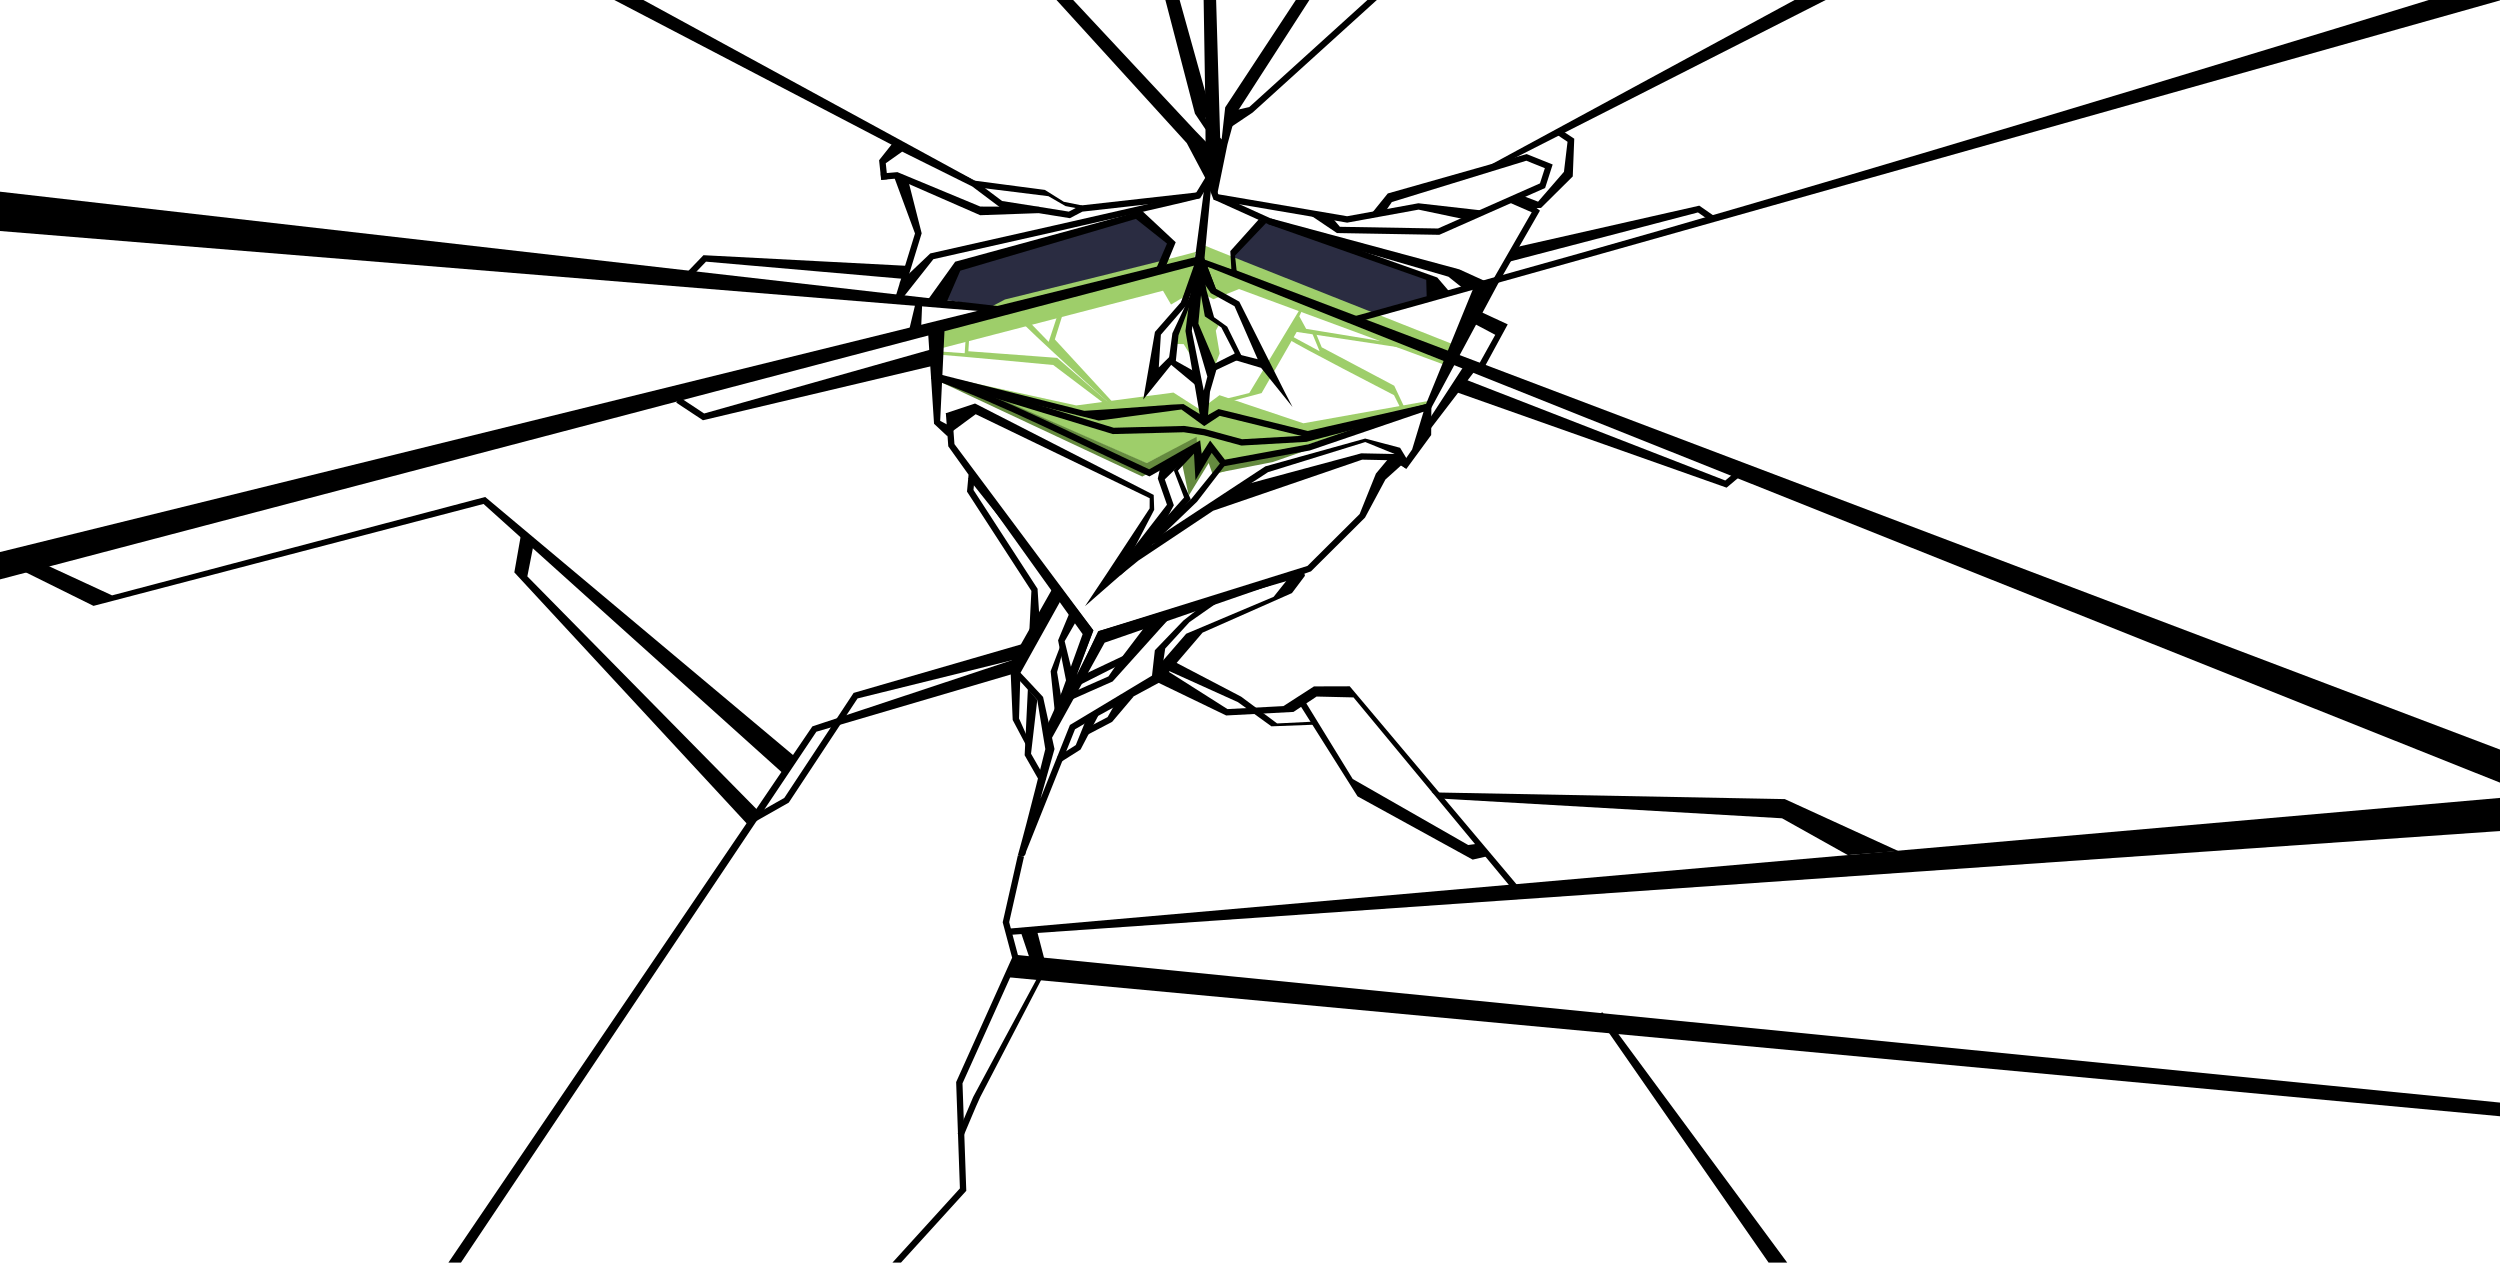<?xml version="1.0" encoding="UTF-8"?>
<!-- Created with Inkscape (http://www.inkscape.org/) -->
<svg width="1980" height="1e3" version="1.1" viewBox="0 0 523.87 264.58" xmlns="http://www.w3.org/2000/svg">
 <g fill="#2a2c41">
  <path d="m197.46 62.743 2.763-7.196 38.266-10.626 6.818 5.853-2.106 5.799-33.187 8.188z" stop-color="#000000" style="-inkscape-stroke:none;font-variation-settings:normal"/>
  <path d="m264.89 46.033-6.542 6.571 0.807 5.393 25.029 9.561 16.956-5.313-0.646-3.93z" stop-color="#000000" style="-inkscape-stroke:none;font-variation-settings:normal"/>
 </g>
 <g>
  <path d="m199.81 79.421c1.385 0.186 25.718 5.537 25.718 5.537l20.365-2.697 5.584 3.584 4.068-3.033 17.565 5.887 27.039-4.837-0.297 1.065-45.312 14.483-0.788-3.577-4.038 6.655-1.239-9.495-8.24 4.096z" fill="#9ece6a" stop-color="#000000" style="-inkscape-stroke:none;font-variation-settings:normal"/>
  <path d="m201.38 79.875c0 0.148 38.912 17.16 38.912 17.16l10.453-5.495 0.327 7.739 2.692-4.987 2.261 2.446 18.213-2.538-7.549 2.629-12.623 2.46-0.786-2.26-4.181 6.829-1.726-8.315-8.011 4.319-42.938-20.123z" fill="#658a3f" stop-color="#000000" style="-inkscape-stroke:none;font-variation-settings:normal"/>
  <g fill="#9ece6a">
   <path d="m251.69 60.358-0.691 7.67 3.503 8.79 1.08-2.742-0.817-4.794 0.658-1.22-2.727-1.894z" stop-color="#000000" style="-inkscape-stroke:none;font-variation-settings:normal"/>
   <path d="m250.29 75.804-1.239-6.937 1.012-8.51-3.57 9.17-0.387 2.531 1.934 0.053z" stop-color="#000000" style="-inkscape-stroke:none;font-variation-settings:normal"/>
   <path d="m251.36 52.537c-1.011 0.533-40.77 10.217-40.77 10.217l-13.963 7.343 0.209 2.986 46.865-12.164 1.685 2.893 4.225-2.483 0.813-8.259z" stop-color="#000000" style="-inkscape-stroke:none;font-variation-settings:normal"/>
   <path d="m252.21 51.363c0.69 0.374 53.792 21.386 53.792 21.386l-2.912 3.847-43.447-16.028-5.397 2.134-3.886-2.137z" stop-color="#000000" style="-inkscape-stroke:none;font-variation-settings:normal"/>
   <path d="m213.91 67.261c0.837 1.268 19.015 17.706 19.015 17.706l0.791-0.088-12.676-13.75 1.867-5.964-1.251 0.699-1.909 5.775-4.521-4.659z" stop-color="#000000" style="-inkscape-stroke:none;font-variation-settings:normal"/>
   <path d="m272.6 64.438-10.817 17.918-5.999 1.483 1.17 0.502 7.415-1.97 7.355-12.816 24.81 3.743-1.251-0.849-21.585-3.537-1.43-2.632 0.887-1.911z" stop-color="#000000" style="-inkscape-stroke:none;font-variation-settings:normal"/>
   <path d="m270.31 71.225c0.842 0.764 21.802 11.583 21.802 11.583l1.375 2.741 0.694-0.426-2.023-4.295-15.192-8.047-1.242-3.003-0.837-0.13 1.637 3.957-6.054-3.272z" stop-color="#000000" style="-inkscape-stroke:none;font-variation-settings:normal"/>
   <path d="m197.64 74.393c0.824 0 23.066 2.095 23.066 2.095l10.701 8.093 0.981-0.15-10.865-9.441-18.606-1.389 0.165-2.591-0.745 0.134-0.185 2.876-4.776-0.342z" stop-color="#000000" style="-inkscape-stroke:none;font-variation-settings:normal"/>
  </g>
  <g>
   <path d="m308.96 59.844-10.144 24.826-24.773 5.641-18.699-4.598-2.96 1.664-4.388-2.707s-1.683 0.067-2.414 0.117c-3.964 0.28-7.571 0.552-11.666 0.867l-0.072 0.004-6.622 0.43-31.726-7.994-0.32 1.283 35.068 8.756 17.324-2.323 4.766 3.478 3.256-2.15 18.441 4.533 25.715-5.856 14.4-26.793z" color="#000000" style="-inkscape-stroke:none"/>
   <path d="m195.53 78.102-0.385 1.266 38.039 11.59 14.877-0.379 4.209 0.646 7.865 2.144 13.623-0.781 25.693-6.705-0.334-1.281-25.566 6.674-13.275 0.762-7.731-2.107-4.4-0.678-14.781 0.379z" color="#000000" style="-inkscape-stroke:none"/>
   <path d="m195.56 78.113-0.451 1.244c15.324 5.549 30.481 13.444 45.451 20.336l0.309 0.141 9.301-5.287 0.341 6.085 3.393-5.731 2.213 2.867 18.336-3.369 25.043-8.531-0.428-1.252-24.949 8.5-17.447 3.205-3.09-4.004-1.77 2.768-0.324-2.809-10.676 6.072c-14.833-6.841-29.916-14.681-45.252-20.234z" color="#000000" style="-inkscape-stroke:none"/>
   <path d="m204.32 84.555-6.137 2.039 1.266 3.877 5.007-3.672 36.46 17.605-0.013 2.133-9.066 13.79-4.474 6.693 7.491-6.545 14.682-15.807-2.705-6.043 4.518-4.804-1.041-0.816-4.327 5.603 2.138 5.643-11.703 13.055 5.443-10.482-0.104-3.113z" color="#000000" style="-inkscape-stroke:none"/>
   <path d="m243.11 98.071-0.496 2.211 1.922 5.482-10.699 13.865 8.869-7.717 3.272-6.031-1.9-5.426 6.094-5.908z" color="#000000" style="-inkscape-stroke:none"/>
   <path d="m256.23 96.404-6.695 8.264-15.621 14.883 0.838 1.023 16.094-15.457 5.711-7.432z" color="#000000" style="-inkscape-stroke:none"/>
   <path d="m285.25 94.992-24.096 6.493-24.741 15.82-1.561 3.17 3.687-2.998 15.663-10.448 31.238-10.708 6.414 0.131 2.672 1.69 0.707-1.119-2.984-1.887z" color="#000000" style="-inkscape-stroke:none"/>
   <path d="m286.07 91.898-20.91 5.822-26.411 17.348 5.483-2.084 21.48-14.045 20.381-6.312 6.152 2.507-0.615 0.483 3.812 1.623-2.053-3.406z" color="#000000" style="-inkscape-stroke:none"/>
   <path d="m298.62 85.238-2.715 8.959-2.277 3.295 1.066 0.781 5.207-7.109 0.041-5.918z" color="#000000" style="-inkscape-stroke:none"/>
   <path d="m199.52 86.486-1.318 0.096 0.508 6.945 28.154 39.357-7.652 21.23 1.201 0.545 11.064-19.992 43.232-14.938 11.326-11.268 4.277-7.981 3.319-2.989-2.082-2.123-3.227 3.871-3.412 8.477-10.92 10.863-43.881 13.701-6.051 12.825 5.071-13.002-29.129-39.045z" color="#000000" style="-inkscape-stroke:none"/>
   <path d="m188.05 36.07-3.5 0.303 0.113 1.318 3.166-0.273 17.564 7.68 12.246-0.432 6.551 1.057 2.627-1.373 24.652-2.769 2.406-3.947-1.129-0.688-2.07 3.393-24.252 2.725-2.457 1.283-6.246-1.006-12.305-0.056z" color="#000000" style="-inkscape-stroke:none"/>
   <path d="m187.37 29.597-3.158 3.98 0.436 4.123 1.316-0.139-0.354-3.352 3.436-2.432 14.68 7.295 5.727 4.305 8.131 1.279 0.205-1.307-7.805-1.228-5.561-4.18z" color="#000000" style="-inkscape-stroke:none"/>
   <path d="m204.16 37.852-0.178 1.31 15.705 1.95 3.597 2.075 3.562 0.685-0.08-0.811-3.845-0.775-3.969-2.49z" color="#000000" style="-inkscape-stroke:none"/>
   <path d="m318.19 40.684-2.582 1.465 5.364 2.335-7.979 13.877 1.148 0.66 8.555-14.883z" color="#000000" style="-inkscape-stroke:none"/>
   <path d="m222.81-87.461-1.281 0.334 28.869 110.94 0.064 0.094c0.813 1.223 2.187 3.256 2.187 3.256l0.039 5.086-0.041 5.104 1.324 0.016s0.029-2.539 0.041-5.113c6e-3 -1.287 7e-3 -2.584-2e-3 -3.58-5e-3 -0.498-0.023-1.236-0.023-1.236l-1.348-2.68s0.78-2.52 0.722-2.606z" color="#000000" style="-inkscape-stroke:none"/>
   <path d="m334.03-94.975-77.293 117.47-0.812 7.312-3.207 4.734 2.357 6.158 2.129-10.422 1.719-6.303 76.212-118.22z" color="#000000" style="-inkscape-stroke:none"/>
   <path d="m252.03-95.43-1.322 0.039 1.945 122.55-0.023 7.57 4.082-4.853-1.027-1.013z" color="#000000" style="-inkscape-stroke:none"/>
   <path d="m373.11-78.445-111.33 100.88-4.106 0.934-0.771 1.146 0.554 2.444 5.038-3.385 111.51-101.04z" color="#000000" style="-inkscape-stroke:none"/>
   <path d="m156.78-72.939-0.979 0.891 92.891 102.04 4.033 7.613 0.811-7.035-3.02-3.114z" color="#000000" style="-inkscape-stroke:none"/>
   <path d="m190.33 37.862-3.011-0.889 4.418 11.953-4.16 13.535 1.266 0.389 4.291-13.963z" color="#000000" style="-inkscape-stroke:none"/>
   <path d="m250.77 53.804-385.67 95.159 0.052 7.876 385.51-101.29z" color="#000000" style="-inkscape-stroke:none"/>
   <path d="m258.62 56.494-5.815-0.693 466.04 186.03 8.791-7.492z" color="#000000" style="-inkscape-stroke:none"/>
   <path d="m253.93 37.121-1.238 0.467 1.623 4.301 27.979 4.766 14.965-2.727 10.055 2.112 2.977-1.964-13.076-1.484-14.928 2.719-27-4.6z" color="#000000" style="-inkscape-stroke:none"/>
   <path d="m319.91 32.285-29.104 8.254-3.393 4.199 2.782-0.261 1.464-2.142 28.178-8.656 3.885 1.559-1.025 3.186-21.365 9.455-20.557-0.355-2.471-2.902-3.902 0.344 5.754 3.87 21.445 0.371 22.174-9.812 1.584-4.924z" color="#000000" style="-inkscape-stroke:none"/>
   <path d="m327.6 27.552-1.823 0.346 2.695 1.815-0.75 6.295-5.422 6.254-4.106-1.578 1.77 2.969 2.955-0.084 6.649-6.595 0.314-7.907z" color="#000000" style="-inkscape-stroke:none"/>
   <path d="m255.07 40.697-0.545 1.205 11.291 5.106 37.696 10.975 3.308 2.633 4.783-1.53-5.811-2.644-39.529-10.684z" color="#000000" style="-inkscape-stroke:none"/>
   <path d="m237.8 44.551-37.639 10.287-5.693 7.938 3.787 0.793 2.973-6.849 36.92-10.892z" color="#000000" style="-inkscape-stroke:none"/>
   <path d="m266.26 45.76-0.443 1.246 33.045 11.628 0.096 3.523 4.777-1.021-2.561-2.988z" color="#000000" style="-inkscape-stroke:none"/>
   <path d="m239.08 43.961-2.265 0.956 8.208 6.506-0.247-0.926-2.903 6.703 2.396-1.326 2.098-5.111z" color="#000000" style="-inkscape-stroke:none"/>
   <path d="m263.79 45.956-5.982 6.667 0.217 3.796-7.255-2.615-0.466 1.7 5.856 0.945 3.014 0.668-0.374-3.547 6.582-6.914z" color="#000000" style="-inkscape-stroke:none"/>
   <path d="m197.95 68.626-3.449 1.362 1.225 18.812 2.818 2.637 0.808-2.013-2.339-1.233z" color="#000000" style="-inkscape-stroke:none"/>
   <path d="m307.05 76.242-8.377 12.859 1.107 0.723 9.559-12.484z" color="#000000" style="-inkscape-stroke:none"/>
   <path d="m583.84-23.088s-168.07 52.304-252.96 76.21c0 0-11.111 3.119-21.12 5.925-5.278 1.48-10.249 2.872-13.124 3.674-4.164 1.162-7.46 2.077-9.74 2.705-1.14 0.314-2.026 0.556-2.639 0.721-0.307 0.082-0.546 0.145-0.711 0.188-0.083 0.021-0.147 0.037-0.189 0.047-0.043 0.01-0.102 0.017-0.018 0.008l0.15 1.315c0.112-0.013 0.116-0.022 0.172-0.035 0.056-0.013 0.126-0.03 0.213-0.053 0.174-0.045 0.415-0.108 0.725-0.191 0.618-0.166 1.507-0.408 2.648-0.723 2.283-0.629 5.58-1.545 9.744-2.707 8.329-2.324 34.248-9.6 34.248-9.6s168.4-47.462 252.6-71.221z" color="#000000" style="-inkscape-stroke:none"/>
   <path d="m-125.71 25.758-0.054 12.37 337 27.548 1.857-1.081z" color="#000000" style="-inkscape-stroke:none"/>
   <path d="m191.97 63.018-1.857 7.783 2.832-0.189 0.311-7.287z" color="#000000" style="-inkscape-stroke:none"/>
   <path d="m308.82 64.668-1.112 2.515 5.62 2.979-3.99 7.178 1.156 0.643 5.447-10.012z" color="#000000" style="-inkscape-stroke:none"/>
   <path d="m-45.089-98.084-2.09 6.289 239.25 124.85 12.348 4.891z" color="#000000" style="-inkscape-stroke:none"/>
   <path d="m533.78-85.481-223.85 121.32 2.686-0.305 224.22-113.89z" color="#000000" style="-inkscape-stroke:none"/>
   <path d="m250.9 40.32c-2.436 0.65-16.449 3.854-29.77 6.873-13.32 3.019-26.01 5.869-26.01 5.869l-0.18 0.041-6.387 6.076 0.285 3.67 6.748-8.537c0.172-0.039 12.605-2.829 25.836-5.828 13.322-3.019 27.212-6.19 29.816-6.885z" color="#000000" style="-inkscape-stroke:none"/>
   <path d="m195.27 73.17-47.72 13.476-5.115-3.383-0.73 1.103 5.594 3.697 48.258-11.43z" color="#000000" style="-inkscape-stroke:none"/>
   <path d="m306.46 79.285-1.936 2.658 57.277 20.246 2.967-2.492-0.85-1.012-2.389 2.004z" color="#000000" style="-inkscape-stroke:none"/>
   <path d="m356.08 43.096-39.207 8.883-0.8 2.909 39.729-10.371 2.777 1.928 0.756-1.086z" color="#000000" style="-inkscape-stroke:none"/>
   <path d="m147.41 53.475-3.379 3.514 0.955 0.916 2.957-3.076 41.136 3.586 1.208-2.698z" color="#000000" style="-inkscape-stroke:none"/>
   <path d="m252.66 37.164c-0.022 0.115-0.036 0.24-0.074 0.51s-0.09 0.643-0.152 1.105c-0.125 0.926-0.296 2.209-0.498 3.728-0.404 3.039-0.928 7.024-1.449 10.986-1.042 7.926-2.068 15.764-2.068 15.764l-0.012 0.098 3.287 19.24 1.311-0.055 0.549-6.453 1.478-5.088-3.916-9.19 2.853-30.459zm-2.779 31.125 3.118 10.629-0.753 2.926-2.502-12.514c8.6e-4 -0.006 0.127-0.969 0.137-1.041z" color="#000000" style="-inkscape-stroke:none"/>
   <path d="m250.64 55.746c0 0.242 0.035 0.38 0.084 0.703 0.05 0.324 0.12 0.747 0.203 1.238 0.167 0.983 0.609 3.471 0.609 3.471l0.939 5.139 3.449 2.312 2.828 5.465-4.736 2.389 0.633 1.16 5.713-2.669-3.203-6.497-2.75-1.983-1.571-5.55s-0.444-2.482-0.609-3.457c-0.083-0.488-0.152-0.908-0.199-1.219s-0.068-0.6-0.068-0.502z" color="#000000" style="-inkscape-stroke:none"/>
   <path d="m252.14 53.627-1.344 3.522 2.916 4.268 4.982 2.758 4.85 11.097-4.797-1.197-0.311 1.285 5.817 1.724 6.6 8.21-1.663-3.191-9.498-18.889-4.918-2.723z" color="#000000" style="-inkscape-stroke:none"/>
   <path d="m249.72 62.9-0.085-1.482-3.962 8.408-0.832 6.146 5.626 4.681 0.442-4.587-0.768 1.679-3.746-2.107 0.553-5.374c0.06-0.104 2.771-7.363 2.771-7.363l1.082 0.762z" color="#000000" style="-inkscape-stroke:none"/>
   <path d="m250.67 55.547c6e-3 -0.019-0.068 0.181-0.164 0.424-0.096 0.243-0.228 0.569-0.381 0.947-0.306 0.756-0.702 1.722-1.094 2.676-0.762 1.857-1.468 3.567-1.506 3.66l-5.508 6.295-2.453 14.168 6.574-8.166-1.029-0.83-2.288 2.279 0.437-6.861 5.461-6.314 0.62-3.381s1.705-2.269 2.012-3.029c0.154-0.38 0.286-0.706 0.385-0.955 0.099-0.249 0.153-0.379 0.195-0.512z" color="#000000" style="-inkscape-stroke:none"/>
   <path d="m251.5 51.949-4.029 11.436 1.248 0.439 2.834-8.045 2.078 5.412 1.234-0.475z" color="#000000" style="-inkscape-stroke:none"/>
   <path d="m221.18 122.19-10.007 17.708 6.184 6.777 1.687 10.297s-3.639 14.791-5.742 22.212c0.956 0.576 1.56 0.388 1.724-0.756 3.413-8.535 6.827-17.07 10.24-25.606 5.792-3.482 17.852-9.902 17.852-9.902l1.048-7.008 5.086-5.553 5.564-3.888-2.089-0.167-4.722 3.707s-4.006 4.165-6.008 6.247c-0.199 1.773-0.397 3.547-0.596 5.32-5.732 3.446-11.465 6.892-17.197 10.338-2.061 5.153-4.121 10.306-6.182 15.459 0.983-3.472 1.966-6.944 2.949-10.416l-2.398-10.914c-1.922-2.107-4.732-5.055-4.732-5.055l9.072-16.307z" color="#000000" style="-inkscape-stroke:none"/>
   <path d="m224.84 126.69-3.122 7.488 2.025 10.221 1.048-3.126-1.694-6.908 3.086-5.374z" color="#000000" style="-inkscape-stroke:none"/>
   <path d="m241.11 129.75-5.886 7.762-9.209 4.356-0.784 2.182 10.783-5.454 9.345-9.376z" color="#000000" style="-inkscape-stroke:none"/>
   <path d="m235.07 137.68-2.799 4.061c-0.161 0.071-2.158 0.946-4.385 1.934-1.158 0.513-2.332 1.038-3.256 1.455-0.462 0.209-0.862 0.389-1.166 0.531s-0.477 0.22-0.631 0.311l0.672 1.141c-0.011 6e-3 0.222-0.114 0.518-0.252 0.296-0.138 0.693-0.318 1.152-0.525 0.919-0.415 2.092-0.939 3.248-1.451 2.312-1.025 4.553-2.008 4.553-2.008l0.172-0.076 12.206-13.577z" color="#000000" style="-inkscape-stroke:none"/>
   <path d="m215.39 144.37-0.678 13.887 3.289 5.754 1.148-0.658-3.098-5.416 1.305-11.26z" color="#000000" style="-inkscape-stroke:none"/>
   <path d="m211.76 140.38 0.448 10.487 2.857 5.396 0.822-0.456-2.35-5.255c0.113-3.267 0.299-9.555 0.299-9.555z" color="#000000" style="-inkscape-stroke:none"/>
   <path d="m227.78 150.31-2.355 5.821-3.904 2.473 0.707 1.117 4.205-2.662 3.688-7.064z" color="#000000" style="-inkscape-stroke:none"/>
   <path d="m234.75 145.59-2.656 4.676-4.953 2.594 0.613 1.172 5.297-2.775 4.495-5.309z" color="#000000" style="-inkscape-stroke:none"/>
   <path d="m222.14 135.49-1.98 5.16 0.957 9.365 1.736-1.042-1.345-8.144 1.417-5.146z" color="#000000" style="-inkscape-stroke:none"/>
   <path d="m202.96 99.484-0.328 3.529 13.496 20.809-0.439 8.508 2.183-1.956-0.462-7.028-0.455 0.389 0.508-0.271-0.053-0.117-0.012 2e-3 -13.406-20.668 0.285-3.074z" color="#000000" style="-inkscape-stroke:none"/>
   <path d="m270.62 120.38-3.732 4.681-18.324 7.739-6.908 7.979 1.461 2.146 8.878-10.361 18.729-8.285 2.742-3.648z" color="#000000" style="-inkscape-stroke:none"/>
   <path d="m204.27 99.606-1.38 0.608 25.468 31.978-9.756 21.652 1.178 0.598 11.078-21.383 42.605-12.428-0.398-1.262-42.791 12.874-4.637 9.21 3.457-9.361z" color="#000000" style="-inkscape-stroke:none"/>
   <path d="m212.48 138.2-42.247 14.012-156.96 231.23 2.576 1.747 155.22-231.86 41.055-12.08z" color="#000000" style="-inkscape-stroke:none"/>
   <path d="m214.96 134.74-36.085 10.458-14.525 22-7.693 4.361 0.652 1.15 7.971-4.518 14.416-21.834 33.652-8.326z" color="#000000" style="-inkscape-stroke:none"/>
   <path d="m243.86 140.11-2.129 2.471 15.215 7.346 14.102-0.746 4.842-3.22 7.734 0.181 33.625 40.579 1.012-0.854-35.428-42.055-7.49 0.021-6.403 4.127-11.724 0.628z" color="#000000" style="-inkscape-stroke:none"/>
   <path d="m213.29 179.22-3.178 14.041 1.978 7.422-11.732 26.066 0.787 22.279-145.3 159.78 0.979 0.889 145.66-160.17-0.793-22.512 11.797-26.213-2.016-7.562 3.107-13.723z" color="#000000" style="-inkscape-stroke:none"/>
   <path d="m273.41 146.86-1.119 0.705 12.184 19.314 24.117 13.252 3.279-0.748c-0.251-0.597-4.335-5.297-1.629-2.66l-2.583 0.348-24.194-13.829z" color="#000000" style="-inkscape-stroke:none"/>
   <path d="m245.33 138.27-1.47 1.839 15.547 7.025 7.019 5.066 9.348-0.355 0.141-0.658-8.298 0.407-7.544-5.61z" color="#000000" style="-inkscape-stroke:none"/>
   <path d="m299.96 166.04 2.43 1.326 71.031 4.106 13.767 7.703 10.605-0.84-23.787-10.885z" color="#000000" style="-inkscape-stroke:none"/>
   <path d="m109.18 111.98-1.404 7.963 48.717 52.639 2.581-2.48-48.571-49.319 1.275-6.491z" color="#000000" style="-inkscape-stroke:none"/>
   <path d="m217.34 195.19s-3.796-0.303-3.259 0.645c1.008 3.112 2.105 6.194 3.176 9.285-4.437 8.251-8.916 16.482-13.326 24.745-1.086 2.563-2.172 5.125-3.257 7.688 0.446 0.036 1.224 0.892 1.364 0.173 1.139-2.617 2.175-5.284 3.38-7.869l13.959-26.829z" color="#000000" style="-inkscape-stroke:none"/>
   <path d="m725.21 149.55-513.92 45.049 0.115 1.318 518.72-36.152z" color="#000000" style="-inkscape-stroke:none"/>
   <path d="m101.67 104.14-78.191 20.62-14.459-6.679-4.657 1.339 15.228 7.542s54.486-14.241 81.729-21.361c20.863 18.744 62.549 56.277 62.549 56.277l2.468-3.522z" color="#000000" style="-inkscape-stroke:none"/>
   <path d="m335.75 212.1-1.064 0.785 129.08 185.75 9.135-0.824z" color="#000000" style="-inkscape-stroke:none"/>
   <path d="m212.86 200.09-2.375 4.625 554.3 51.639 0.131-1.316z" color="#000000" style="-inkscape-stroke:none"/>
  </g>
 </g>
</svg>
